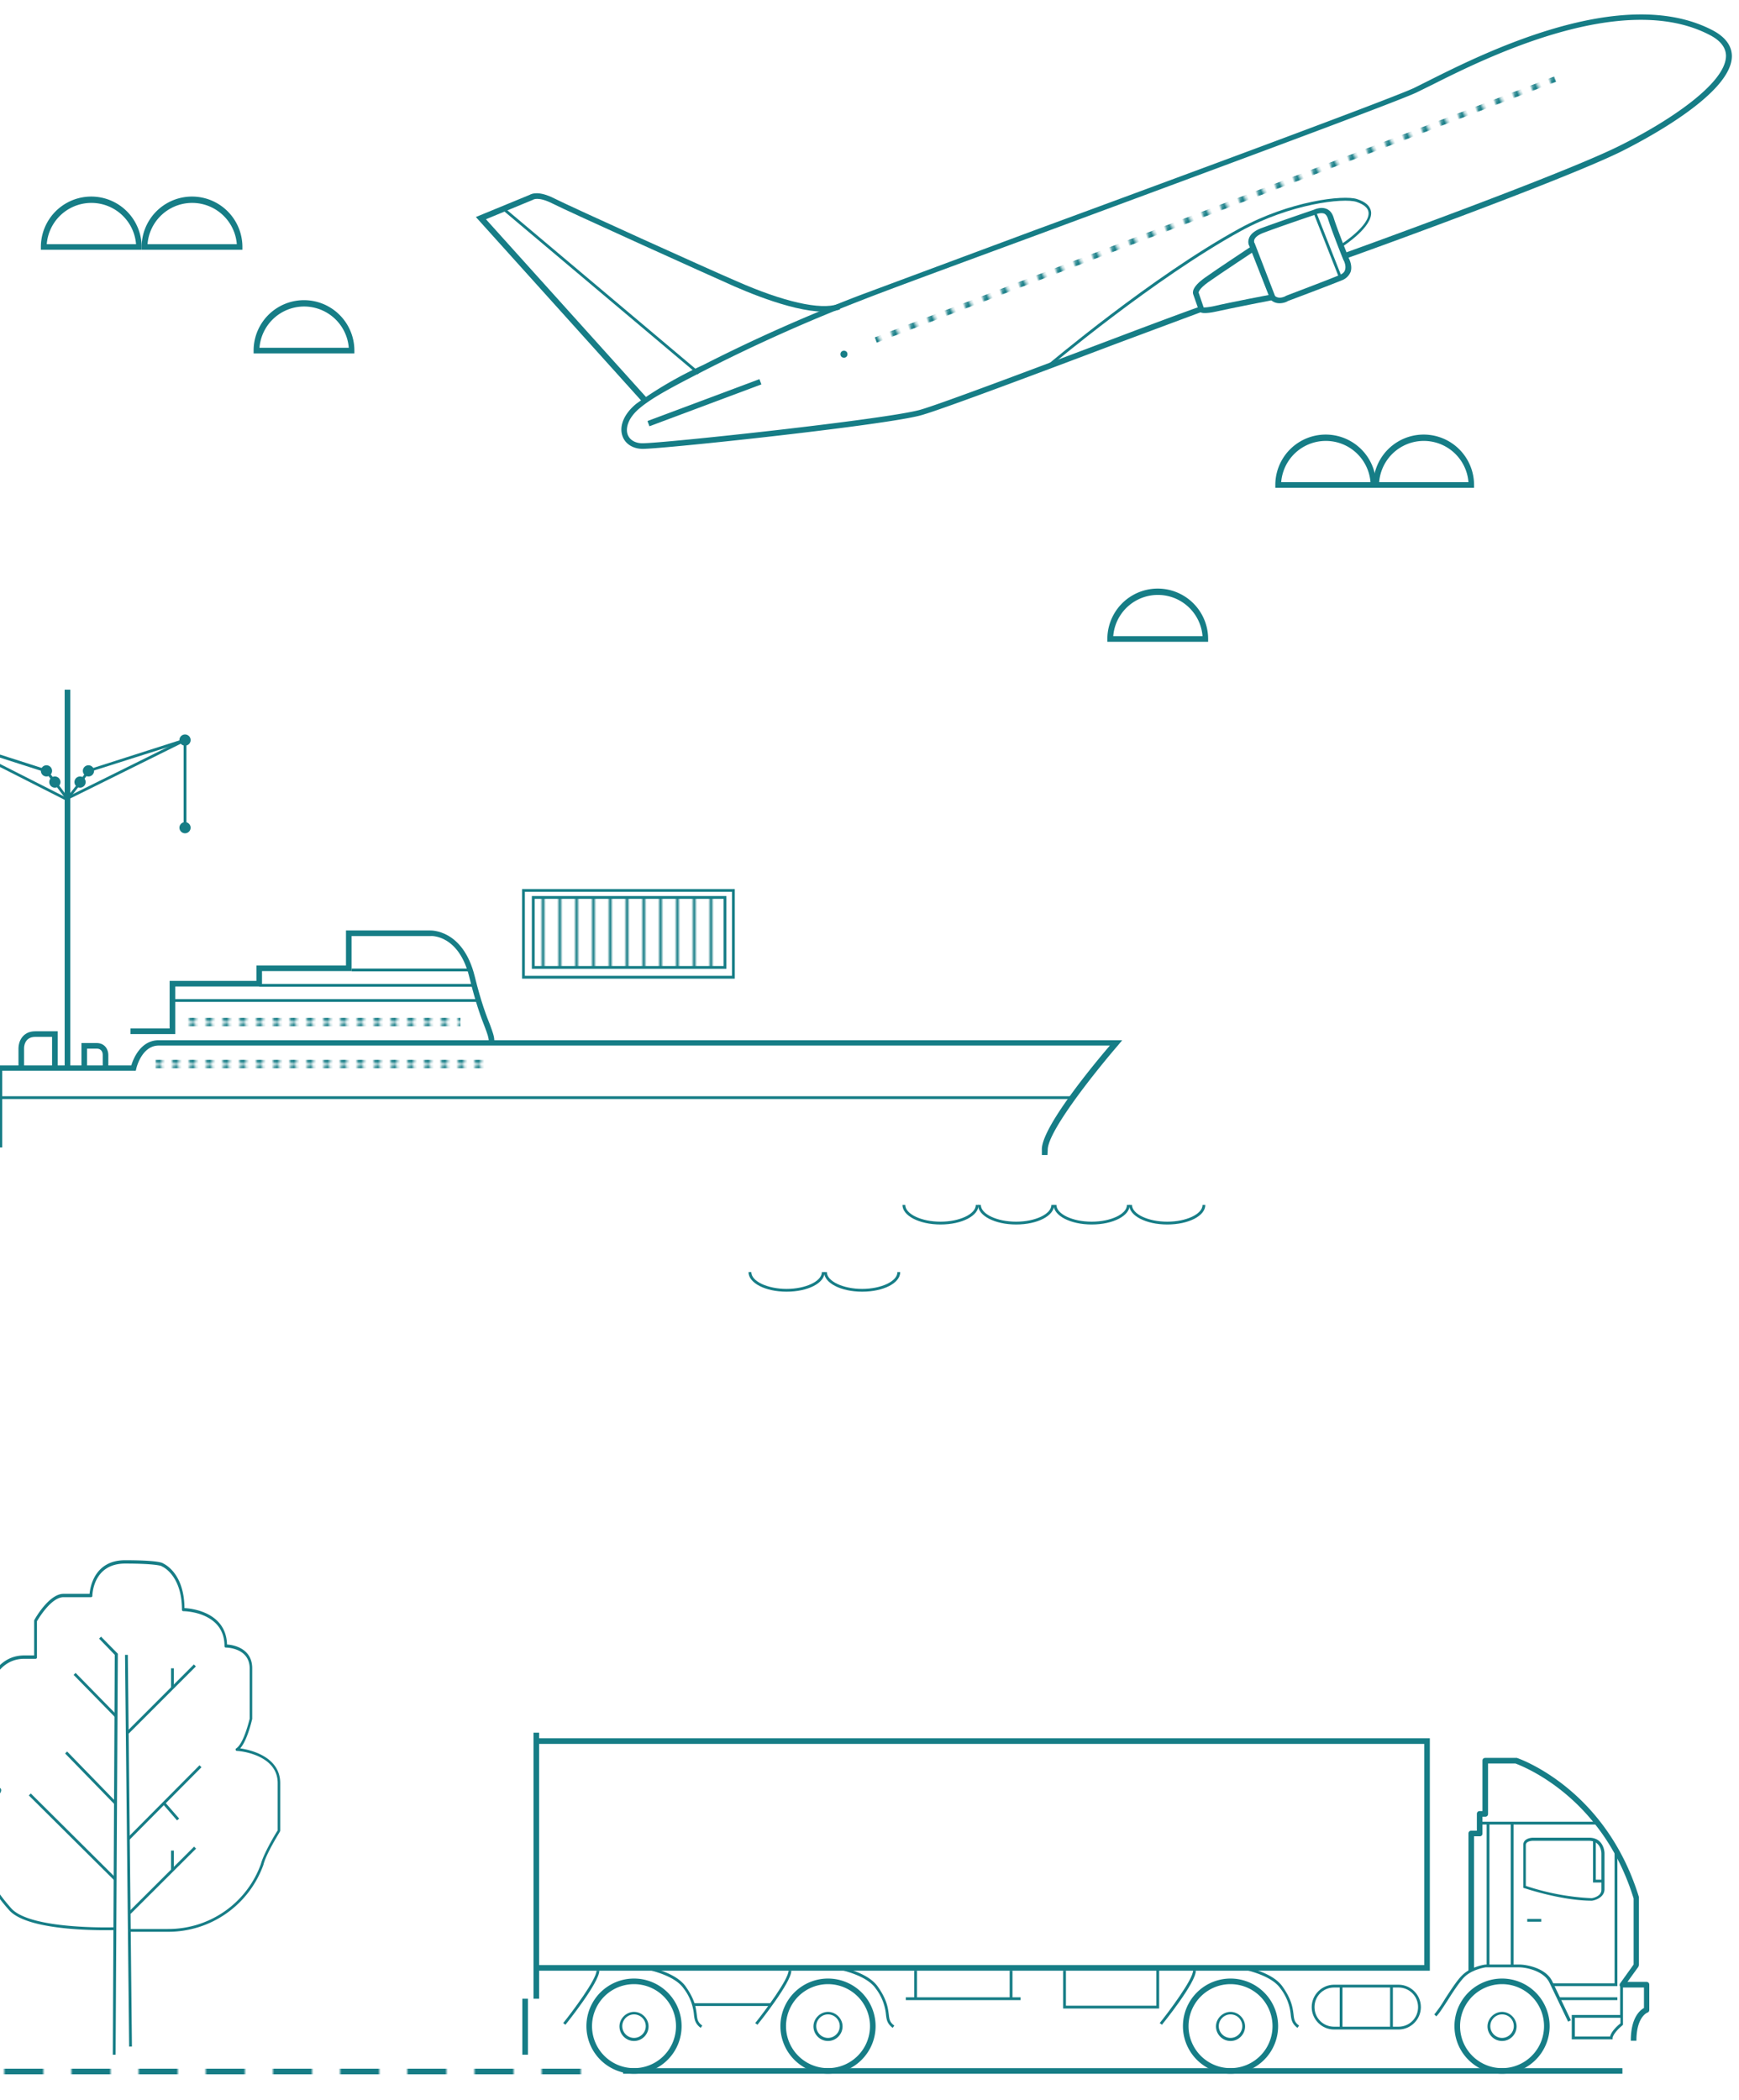 <svg xmlns="http://www.w3.org/2000/svg" xmlns:xlink="http://www.w3.org/1999/xlink" version="1.1" viewBox="0 0 497 600" fill="#167d86" stroke="#167d86" stroke-width="0">
  <defs>
    <symbol id="small-wave" viewBox="1096 497 497 600">
      <path d="M1104.2 501.5c-4.7 0-8.4-1.9-8.4-4.3h1c0 1.6 3 3.3 7.4 3.3s7.4-1.7 7.4-3.3h1c0 2.4-3.7 4.3-8.4 4.3z"/>
    </symbol>
    <pattern id="small-waves" x="0" y="0" width="0.035" height="1">
      <use xlink:href="#small-wave" x="0" y="0"/>
    </pattern>
    <pattern id="grass" x="0" y="0" width="0.054" height="1">
      <rect width="14" height="2" x="0" y="0"/>
    </pattern>
    <pattern id="container-ribs" x="0" y="0" height="1" width="0.085">
      <rect width="1" height="25" x="1" y="0"/>
    </pattern>
    <pattern id="plain-windows" x="0" y="0" height="1" width="0.025">
      <circle r="1.25" cx="1.25" cy="1.25"/>
    </pattern>
    <pattern id="upper-deck-windows" x="0" y="0" height="1" width="0.06">
      <circle r="1.25" cx="1.25" cy="1.25"/>
    </pattern>
    <pattern id="bottom-deck-windows" x="0" y="0" height="1" width="0.05">
      <circle r="1.25" cx="1.25" cy="1.25"/>
    </pattern>
    <symbol id="container" width="76" height="32">
      <rect fill="none" width="76" height="32" x="0" y="0" stroke-width="2"/>
      <rect fill="url(#container-ribs)" width="68.5" height="25" x="4" y="3" stroke-width="1"/>
    </symbol>
    <clipPath id="boat">
      <rect width="78" height="25" x="0" y="0"/>
    </clipPath>
  </defs>
  <g transform="translate(-210, 260) scale(0.8)">
    <rect fill="url(#grass)" width="440" height="2" x="33.6" y="413.8"/>
    <polygon points="303.8 408.8 302.8 408.8 303.5 266 297.9 260.2 298.6 259.5 304.6 265.6"/>
    <rect width="1" height="21" x="296" y="269.8" transform="rotate(-44.4 296.5 280.3)"/>
    <rect width="1" height="25.2" x="294.4" y="297.3" transform="rotate(-44.2 294.9 309.9)"/>
    <rect width="1" height="43" x="287.9" y="309.5" transform="rotate(-45.2 288.4 331)"/>
    <rect width="1" height="139.9" x="307.9" y="266" transform="rotate(-.6 308.3 336) scale(1)"/>
    <rect width="33.9" height="1" x="303.2" y="281.3" transform="rotate(-45 320.1 281.8)"/>
    <rect width="1" height="7" x="323.6" y="270.8"/>
    <rect width="36.5" height="1" x="303" y="318.2" transform="rotate(-45.2 321.3 318.7)"/>
    <rect width="1" height="7.4" x="323.2" y="318.3" transform="rotate(-41 323.7 322)"/>
    <rect width="33" height="1" x="304" y="346" transform="rotate(-44.9 320.5 346.5)"/>
    <rect width="1" height="6.9" x="323.6" y="335.9"/>
    <path
      d="M322.4 364.9h-13.7v-1h13.7a35.1 35.1 0 0033.3-23.2c1-3.8 5.3-11 6-12v-16.9c0-4.3-2.4-7.6-7.2-9.7a23 23 0 00-7.4-1.8.4.4 0 01-.4-.4c-.1-.2 0-.4.2-.5 2.7-1.8 4.6-9.9 4.8-10.6v-17.9c0-7.4-8.2-7.5-8.5-7.5-.3 0-.5-.2-.5-.5 0-5.2-2.5-8.8-7.3-10.9-3.7-1.6-7.4-1.6-7.4-1.6-.3 0-.5-.2-.5-.5 0-12.5-7.1-15.5-7.2-15.5l-.1-.1s-1.7-.9-13-.9c-11.4 0-11.7 11-11.7 11.5 0 .3-.2.5-.5.5h-9.8c-4.4 0-8.9 7.6-9.5 8.6v12.9c0 .3-.2.5-.5.5h-4c-11.4 0-13.5 14.4-13.5 14.6v25.9c0 3.3 2.2 4.3 4.1 5.3l.6.3c.3.1.5.4.5.7.2 1-1.3 2.5-4.1 5.2-2.4 2.3-5.1 5-6.3 7.3-2 3.9-1 8.6 3 13.9 1.1 1.4 1.9 2.8 2.8 4.4 1.6 2.8 3.7 6.4 8.2 11.5 6.8 7.7 36.5 6.8 36.7 6.8v1c-1.2 0-30.5.9-37.5-7.2-4.6-5.2-6.6-8.8-8.3-11.7-.9-1.6-1.7-3-2.7-4.3-4.2-5.6-5.2-10.7-3-14.9 1.3-2.4 4-5.2 6.5-7.6 1.6-1.6 3.9-3.8 3.8-4.4l-.6-.3c-2-.9-4.7-2.2-4.7-6.2v-26c0-.2 2.2-15.5 14.5-15.5h3.5v-12.5l.1-.2c.2-.4 5.2-9.3 10.4-9.3h9.3c.2-2.3 1.7-12 12.7-12 10.8 0 13.1.8 13.5 1.1.6.3 7.6 3.5 7.7 16 2.6.1 14.9 1.5 15.2 13 2 .1 9 1.2 9 8.5v18.1c-.1.3-1.7 7.6-4.3 10.5 3.6.5 14.3 2.9 14.3 12.4v17l-.1.3c0 .1-5 8-5.9 11.9a36.1 36.1 0 01-34.2 23.9z"/>
  </g>
  <g transform="translate(-290, 260) scale(0.8)">
    <path d="M862.1 399.8h-23c-4.4 0-8-3.6-8-8s3.6-8 8-8h23c4.4 0 8 3.6 8 8s-3.6 8-8 8zm-23-15c-3.9 0-7 3.1-7 7s3.1 7 7 7h23c3.9 0 7-3.1 7-7s-3.1-7-7-7h-23z"/>
    <rect width="2" height="20" x="549.1" y="388.8"/>
    <rect width="2" height="95" x="553.1" y="293.8"/>
    <polygon points="873.3 378.8 554.1 378.8 554.1 376.8 871.3 376.8 871.3 297.8 554.1 297.8 554.1 295.8 873.3 295.8"/>
    <rect width="357" height="2" x="585.1" y="413.6"/>
    <path
      d="M947.1 403.8h-2c0-8.2 3.2-10.8 4.7-11.7v-7.3h-7.7a1 1 0 01-.9-.5c-.2-.3-.1-.7.1-1l4.8-6.7V353c-11.3-36.6-39.9-47.3-42.2-48.2h-9.8v18c0 .6-.4 1-1 1h-1v6c0 .6-.4 1-1 1h-2v48h-2v-49c0-.6.4-1 1-1h2v-6c0-.6.4-1 1-1h1v-18c0-.6.4-1 1-1h11.3c.3.1 31.6 10.6 43.6 49.7v24.3l-.2.6-3.9 5.4h6.8c.6 0 1 .4 1 1v9c0 .5-.3.9-.8 1 .2 0-3.8 1.3-3.8 10z"/>
    <rect width="1" height="50.7" x="893.6" y="326.1"/>
    <rect width="42" height="1" x="891.1" y="325.6"/>
    <rect width="1" height="50.7" x="902.2" y="326.1"/>
    <rect width="5" height="1" x="908.1" y="360.3"/>
    <path
      d="M931.2 353.8c-11 0-24.1-4.5-24.2-4.5l-.3-.1v-15.4c0-2 2.3-2.5 3.5-2.5h20c5.4 0 5.5 5.4 5.5 5.5v13c-.1 2.7-3 3.8-4.5 4zm-23.6-5.3a86 86 0 0023.5 4.4c.1 0 3.5-.5 3.5-3v-13c0-.2-.1-4.5-4.5-4.5h-20s-2.5 0-2.5 1.5v14.6z"/>
    <polygon points="935.1 347.3 931.6 347.3 931.6 332.1 932.6 332.1 932.6 346.3 935.1 346.3"/>
    <polygon points="940.3 384.3 917.1 384.3 917.1 383.3 939.3 383.3 939.3 335.8 940.3 335.8"/>
    <path
      d="M938.6 403.3H924v-8.7h17.3v-10.7h1v14.2l-.2.2c-1 .8-3.5 3.2-3.5 4.6v.4zm-13.5-1h12.6c.4-1.9 2.9-4.1 3.7-4.7v-2h-16.3v6.7z"/>
    <rect width="20.8" height="1" x="919.5" y="388.3"/>
    <polygon points="776.6 392.3 742.3 392.3 742.3 378.8 743.3 378.8 743.3 391.3 775.6 391.3 775.6 377.8 776.6 377.8"/>
    <rect width="1" height="10" x="689.1" y="378.8"/>
    <rect width="1" height="10" x="723.2" y="378.8"/>
    <rect width="1" height="14.5" x="841.1" y="384.6"/>
    <rect width="1" height="14.5" x="859.1" y="384.6"/>
    <rect width="41" height="1" x="686.1" y="388.3"/>
    <rect width="27.7" height="1" x="610.1" y="390.4"/>
    <path d="M589 415.6a17 17 0 110-34 17 17 0 010 34zm0-32a15 15 0 100 30 15 15 0 000-30z"/>
    <path d="M658.3 415.6a17 17 0 110-34 17 17 0 010 34zm0-32a15 15 0 100 30 15 15 0 000-30z"/>
    <path d="M802.1 415.6a17 17 0 110-34 17 17 0 010 34zm0-32a15 15 0 100 30 15 15 0 000-30z"/>
    <path d="M899.1 415.6a17 17 0 110-34 17 17 0 010 34zm0-32a15 15 0 100 30 15 15 0 000-30z"/>
    <path
      d="M589 403.9c-2.9 0-5.2-2.4-5.2-5.2s2.4-5.2 5.2-5.2 5.2 2.4 5.2 5.2-2.3 5.2-5.2 5.2zm0-9.5c-2.3 0-4.2 1.9-4.2 4.2s1.9 4.2 4.2 4.2 4.2-1.9 4.2-4.2-1.9-4.2-4.2-4.2z"/>
    <path
      d="M658.3 403.9c-2.9 0-5.2-2.4-5.2-5.2s2.4-5.2 5.2-5.2 5.2 2.4 5.2 5.2-2.3 5.2-5.2 5.2zm0-9.5c-2.3 0-4.2 1.9-4.2 4.2s1.9 4.2 4.2 4.2 4.2-1.9 4.2-4.2-1.9-4.2-4.2-4.2z"/>
    <path
      d="M802.1 403.9c-2.9 0-5.2-2.4-5.2-5.2s2.4-5.2 5.2-5.2 5.2 2.4 5.2 5.2-2.3 5.2-5.2 5.2zm0-9.5c-2.3 0-4.2 1.9-4.2 4.2s1.9 4.2 4.2 4.2 4.2-1.9 4.2-4.2-1.8-4.2-4.2-4.2z"/>
    <path
      d="M899.1 403.9c-2.9 0-5.2-2.4-5.2-5.2s2.4-5.2 5.2-5.2 5.2 2.4 5.2 5.2-2.3 5.2-5.2 5.2zm0-9.5c-2.3 0-4.2 1.9-4.2 4.2s1.9 4.2 4.2 4.2 4.2-1.9 4.2-4.2-1.8-4.2-4.2-4.2z"/>
    <path d="M564.5 398.1l-.8-.6c3.3-4.1 11.9-15.6 11.9-18.7h1c0 4.2-11.6 18.7-12.1 19.3z"/>
    <path d="M633.1 398.1l-.8-.6c3.3-4.1 11.9-15.6 11.9-18.7h1c0 4.2-11.6 18.7-12.1 19.3z"/>
    <path d="M777.6 398.1l-.8-.6c3.3-4.1 11.9-15.6 11.9-18.7h1c.1 4.2-11.6 18.7-12.1 19.3z"/>
    <path
      d="M612.8 399.2c-2-1.5-2.2-3-2.4-4.8a18 18 0 00-3.7-9.3c-2-2.9-6.6-5.2-12.9-6.7l.2-1c3.8.9 10.6 2.9 13.5 7.1 3.3 4.7 3.6 7.6 3.9 9.8.2 1.8.3 2.9 2 4.1l-.6.8z"/>
    <path
      d="M681.4 399.2c-2-1.5-2.2-3-2.4-4.8a18 18 0 00-3.7-9.3c-2-2.9-6.6-5.2-12.9-6.7l.2-1c3.8.9 10.6 2.9 13.5 7.1 3.3 4.7 3.6 7.6 3.9 9.8.2 1.8.3 2.9 2 4.1l-.6.8z"/>
    <path
      d="M826 399.2c-2-1.5-2.2-3-2.4-4.8a18 18 0 00-3.7-9.3c-2-2.9-6.6-5.2-12.9-6.7l.2-1c3.8.9 10.6 2.9 13.5 7.1 3.3 4.7 3.6 7.6 3.9 9.8.2 1.8.3 2.9 2 4.1l-.6.8z"/>
    <path
      d="M922.7 397l-6.7-14c-2-4.1-8.2-5.4-10.8-5.4h-12s-4.8.7-7.6 3.5c-1.6 1.6-4 5.2-6 8.4-1.7 2.6-3.1 4.8-4 5.6l-.7-.7a43 43 0 003.8-5.5c2.1-3.2 4.4-6.8 6.2-8.5 3.1-3.1 8.1-3.8 8.3-3.8h12.1c2.3 0 9.3 1.1 11.7 5.9l6.7 14-1 .5z"/>
  </g>
  <g transform="translate(-490, 10) scale(0.8)">
    <path id="cloud" d="M663.1 76.7h-36v-1a18 18 0 0136 0v1zm-33.9-2h31.9a16 16 0 00-31.9 0z"/>
    <use xlink:href="#cloud" x="36" y="0"/>
    <use xlink:href="#cloud" x="76" y="37"/>
    <use xlink:href="#cloud" x="381" y="140"/>
    <use xlink:href="#cloud" x="441" y="85"/>
    <use xlink:href="#cloud" x="476" y="85"/>

    <rect width="42.7" height="2" x="842.8" y="130.3" transform="rotate(-20.5 864.2 131.3)"/>
    <circle r="1.25" cx="914" cy="114"/>
    <rect width="260" height="2" x="925" y="108" fill="url(#plain-windows)" transform="rotate(-21 925 108)"/>
    <path
      d="M987.3 118.6l-.6-.8c.4-.3 37.5-31.7 68.6-48.7 17.9-9.8 37.2-12.1 42-10.5 3.1 1 4.7 2.5 5 4.5.7 5.4-9.7 12.1-10.1 12.4l-.5-.8c.1-.1 10.3-6.7 9.7-11.4-.2-1.6-1.7-2.8-4.3-3.7-4.7-1.5-23.6.7-41.3 10.4-31 17-68.1 48.3-68.5 48.6z"/>
    <rect width="1" height="91.5" x="826.6" y="45.5" transform="rotate(-49.9 827.2 91.3)"/>
    <path
    d="M842.1 147.8c-3.4 0-6.2-1.7-7.2-4.5-1.3-3.6.5-8 4.9-11.6a141 141 0 0123.8-13.8 586.3 586.3 0 0156.2-25l62.1-23.1c53.8-19.8 127.4-47 135.8-50.9l5.6-2.8c18.8-9.4 68.6-34.5 100.8-17.9 4.7 2.4 7.1 5.6 7.1 9.4-.1 13.9-33.1 30.8-39.7 34.1-21.8 10.7-97 37.8-97.8 38l-.7-1.9c.8-.3 75.9-27.3 97.6-38 17.7-8.7 38.4-22.4 38.5-32.3 0-3-2-5.6-6-7.6-31.2-16.1-80.5 8.6-99 17.9l-5.7 2.8c-8.5 3.9-79.2 30-135.9 51-29.3 10.8-54.6 20.1-62.1 23.1a594 594 0 00-56 25c-10.7 5.5-18.7 9.6-23.4 13.6-4.3 3.6-5 7.2-4.3 9.3.7 2 2.7 3.2 5.3 3.2 7.7 0 87.8-8.6 99.4-12 7.6-2.2 43.4-15.7 69.6-25.6 15.3-5.8 27.5-10.3 29.9-11.1l.6 1.9-29.8 11.1c-26.2 9.9-62.1 23.4-69.8 25.6-11.5 3.5-92 12.1-99.8 12.1z"/>
    <path d="M842.5 131.6l-60-66.6 19.2-7.9c.7-.4 3.2-1.6 8.9 1.3 5.7 2.9 55.2 25.3 65 29.5 16.8 7.4 30 10.4 36.3 8.2l.7 1.9c-9.2 3.2-27.6-3.8-37.7-8.2-9.7-4.3-59.3-26.7-65-29.6-5.1-2.6-6.9-1.4-6.9-1.4l-.2.1-16.7 6.9 58.1 64.5-1.7 1.3z"/>
    <path d="M1042.9 99.3c-1.4 0-1.8-.4-2-.7l-.1-.2-2-5.7c-.3-.8-.5-2.7 4.1-6s17.1-11.5 17.2-11.6l1.1 1.7c-.1.1-12.6 8.3-17.1 11.5-3.2 2.3-3.4 3.5-3.4 3.7l1.8 5.3c.4 0 1.5 0 3.8-.5 5.5-1.3 20.1-4.1 20.3-4.1l.4 2c-.1 0-14.8 2.9-20.2 4.1-1.8.4-3.1.5-3.9.5z"/>
    <path d="M1069.6 95.8c-1 0-2.2-.3-3.2-1.3l-.1-.1-7.5-19.1c-.2-.3-.6-1.4-.1-2.7.5-1.5 2.1-2.8 4.6-3.7 5.4-2 17.7-6.2 18.6-6.5.4-.2 2.6-1.1 4.5-.3 1.2.5 2 1.5 2.5 3 1.2 4 5.2 13.9 5.5 14.7.2.4 1.3 2.7.6 4.8a5.4 5.4 0 01-3.1 3c-4.4 1.8-18.2 7-19.3 7.4-.4.3-1.6.8-3 .8zm-1.6-2.6c1.5 1.3 3.6.1 3.7.1l.1-.1c.1-.1 14.8-5.6 19.3-7.5 1-.4 1.7-1 1.9-1.8.5-1.5-.4-3.2-.4-3.3l-.1-.1c-.2-.4-4.3-10.7-5.6-14.9-.3-.9-.7-1.5-1.3-1.8-1-.4-2.4 0-2.9.2l-.1.1c-.1 0-13.1 4.4-18.6 6.5-2.4.9-3.1 1.8-3.4 2.5-.2.6 0 1.1 0 1.1l.1.1 7.3 18.9z"/>
    <rect width="1" height="25.1" x="1086.3" y="62.5" transform="rotate(-21.5 1086.8 75)"/>
  </g>
  <g transform="translate(-930, -70) scale(0.8)">
    <path d="M1536.7 500h-2v-1.8c-.4-7.8 18.8-30.9 24.3-37.3h-339.8c-6.1 0-8 8.1-8 8.2l-.2.8h-135.5c.5 1.6 1.6 5.2 4.7 13.7 4.7 13.1 15.4 12.7 15.9 12.7l.1 2c-.1 0-12.7.5-17.9-14a175 175 0 01-5.1-15.3v-1h136.2c.7-2.3 3.3-9 9.8-9h344.2l-1.4 1.7c-7.1 8.2-25.5 30.9-25.2 37.6l-.1 1.7z"/>
    <polygon points="1229.1 383.1 1228.1 383.1 1228.1 352.6 1186.1 373.4 1185.9 373.3 1145.1 352.6 1145.1 383.1 1144.1 383.1 1144.1 351 1186.1 372.3 1229.1 351"/>
    <polygon points="1186.6 373.6 1178.8 363.3 1144.5 352.3 1144.8 351.3 1179.4 362.4 1186.6 372 1190.7 366.8 1193.8 362.4 1228.5 351.3 1228.8 352.3 1194.4 363.2 1191.5 367.3"/>
    <path d="M1144.6 385.1c1.1 0 2-.9 2-2s-.9-2-2-2-2 .9-2 2 .9 2 2 2"/>
    <path d="M1228.6 385.1c1.1 0 2-.9 2-2s-.9-2-2-2-2 .9-2 2 .9 2 2 2"/>
    <path d="M1144.6 353.8a2 2 0 002-2 2 2 0 00-2-2 2 2 0 00-2 2c0 1.1.9 2 2 2"/>
    <path d="M1228.6 353.8a2 2 0 002-2 2 2 0 00-2-2 2 2 0 00-2 2c0 1.1.9 2 2 2"/>
    <path d="M1179.1 364.8a2 2 0 002-2 2 2 0 00-2-2 2 2 0 00-2 2c0 1.1.9 2 2 2"/>
    <path d="M1182.1 368.8a2 2 0 002-2 2 2 0 00-2-2 2 2 0 00-2 2c0 1.1.9 2 2 2"/>
    <path d="M1191.1 368.8a2 2 0 002-2 2 2 0 00-2-2 2 2 0 00-2 2c0 1.1.9 2 2 2"/>
    <path d="M1194.1 364.8a2 2 0 002-2 2 2 0 00-2-2 2 2 0 00-2 2c0 1.1.9 2 2 2"/>

    <rect fill="url(#upper-deck-windows)" width="99" height="3" x="1228" y="451"/>
    <rect fill="url(#bottom-deck-windows)" width="118" height="3" x="1218" y="466"/>

    <rect width="467.1" height="1" x="1078" y="479"/>
    <rect width="1" height="29" x="1162.3" y="468.3"/>
    <use xlink:href="#container" x="1349" y="405"/>
    <use xlink:href="#container" clip-path="url(#boat)" x="1349" y="436"/>
    <use xlink:href="#container" clip-path="url(#boat)" x="1424" y="436"/>
    <use xlink:href="#container" clip-path="url(#boat)" x="1083" y="443"/>

    <rect width="2" height="135" x="1185.6" y="333.8"/>
    <path d="M1183.1 468.8h-2v-11h-6c-4 0-4 3.8-4 4v7h-2v-7c0-2.1 1.3-6 6-6h8v13z"/>
    <path d="M1201.2 468.6h-2v-4.4c0-.4-.1-2.2-2.2-2.2h-3.4v6.6h-2V460h5.4c3.1 0 4.2 2.5 4.2 4.2v4.4z"/>
    <path d="M1339.1 459.3h-2c0-1.3-.5-2.6-1.4-5-1.3-3.3-3.2-8.3-5.5-17.7-3.7-15.3-13.6-14.9-14-14.8h-28.1v12.5h-32v5.5h-31v17h-16v-2h14v-17h31v-5.5h32v-12.5h30c.1 0 11.8-.6 16 16.4 2.3 9.3 4.2 14.2 5.5 17.4.9 2.5 1.5 4 1.5 5.7z"/>
    <rect width="109" height="1" x="1224.1" y="444.3"/>
    <rect width="77" height="1" x="1255.1" y="438.9"/>
    <rect width="42" height="1" x="1288.1" y="433.4"/>
    <path id="big-wave" d="M1132.5 541.8c-7.6 0-13.6-3.1-13.6-7h1c0 3.3 5.8 6 12.6 6s12.6-2.7 12.6-6h1c0 3.9-5.9 7-13.6 7z"/>
    <use xlink:href="#big-wave" x="-27" y="0"/>
    <use xlink:href="#big-wave" x="311" y="7"/>
    <use xlink:href="#big-wave" x="338" y="7"/>
    <use xlink:href="#big-wave" x="366" y="-17"/>
    <use xlink:href="#big-wave" x="393" y="-17"/>
    <use xlink:href="#big-wave" x="420" y="-17"/>
    <use xlink:href="#big-wave" x="447" y="-17"/>
    <rect fill="url(#small-waves)" width="472" height="7" x="1078" y="496"/>
  </g>
</svg>
